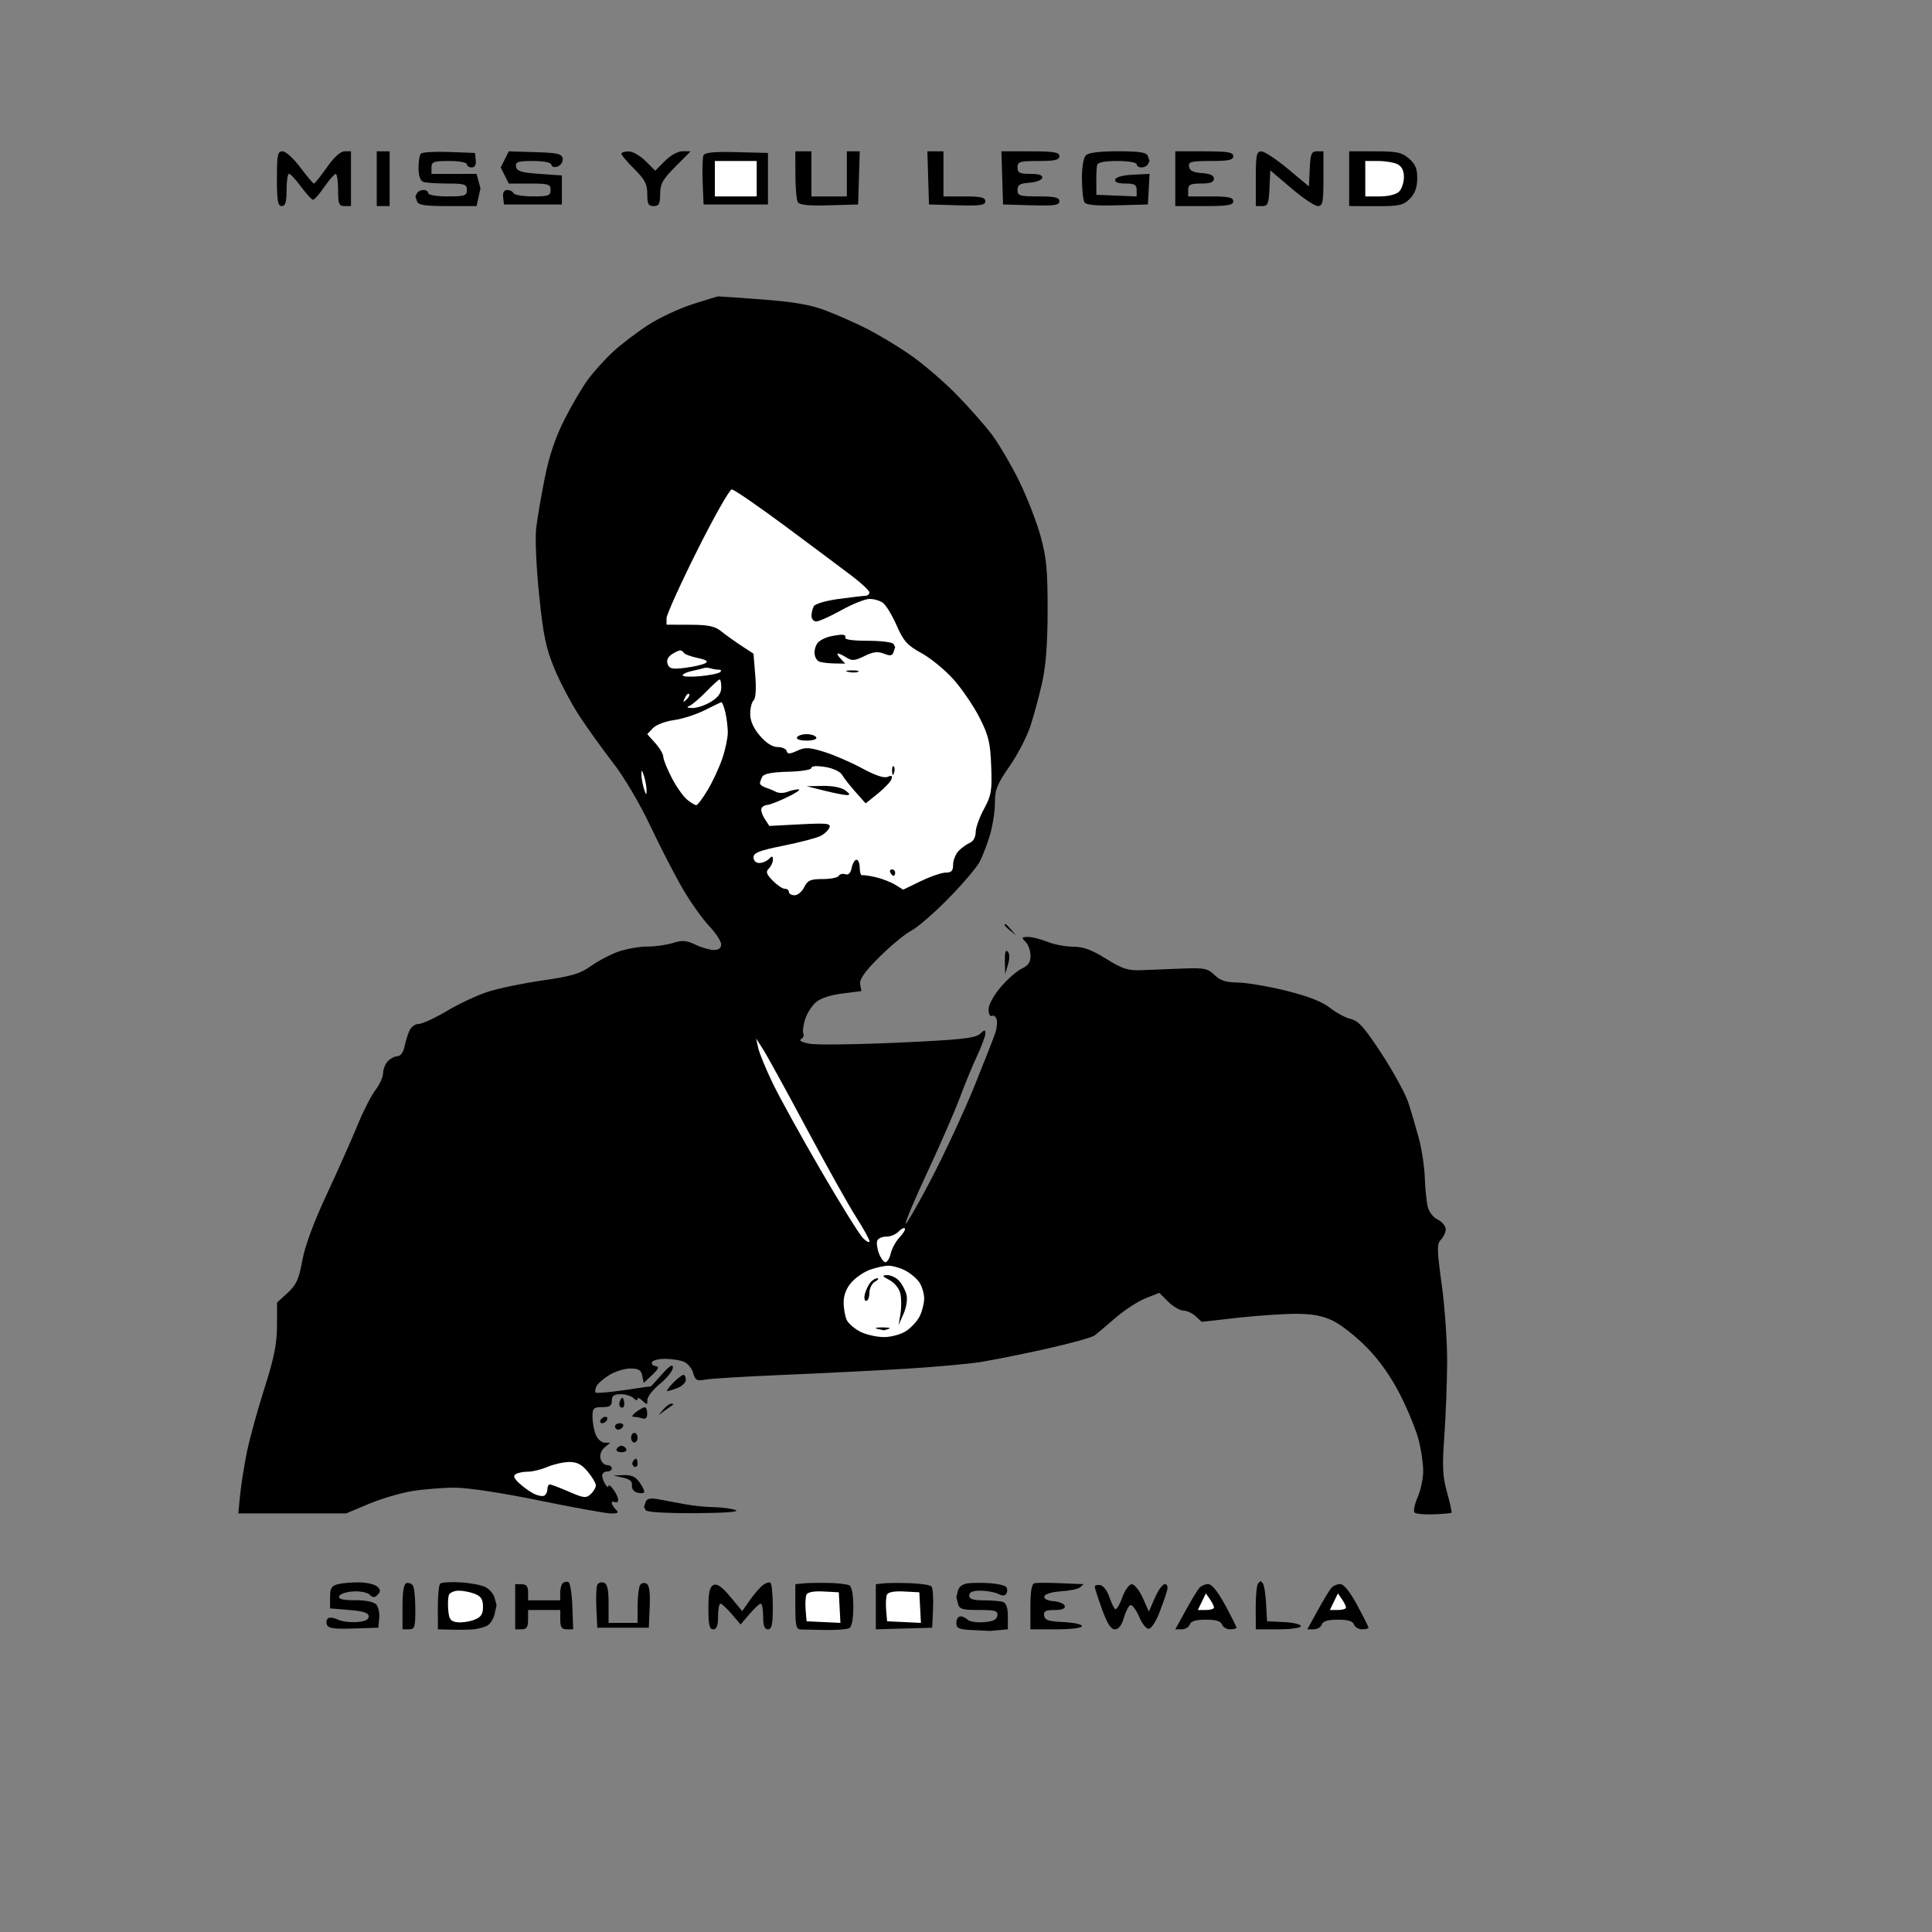 <svg id="svg" viewBox="0 0 600 600" xmlns="http://www.w3.org/2000/svg" xmlns:xlink="http://www.w3.org/1999/xlink" version="1.1" width="1200" height="1200" preserveAspectRatio="xMidYMid meet" buffered-rendering="static" style="background: rgb(255, 255, 255);"><rect x="0" y="0" width="600" height="600" fill="#808080" stroke="none"/><g><path d="M 87.75 46.984 C 86.222 46.998 86 48.077 86 55.5 C 86 62.389 86.284 64 87.5 64 C 88.633 64 89 62.778 89 59 C 89 56.25 89.338 53.982 89.75 53.96 C 90.162 53.938 91.85 55.756 93.5 58 C 95.15 60.244 96.838 62.062 97.25 62.04 C 97.662 62.018 99.237 60.21 100.75 58.021 C 102.263 55.833 103.838 54.033 104.25 54.021 C 104.662 54.01 105 56.25 105 59 C 105 63.333 105.267 64 107 64 L 109 64 L 109 55.5 L 109 47 L 107 47 C 105.733 47 103.717 48.833 101.5 52 C 99.575 54.75 97.775 57 97.5 57 C 97.225 57 95.312 54.743 93.25 51.984 C 91.188 49.226 88.713 46.976 87.75 46.984 Z " class="odd" fill="#000000"></path><path d="M 119 47 L 117 47 L 117 55.5 L 117 64 L 119 64 L 121 64 L 121 55.5 L 121 47 L 119 47 Z " class="odd" fill="#000000"></path><path d="M 139.5 47.198 C 135.1 47.032 131.15 47.257 130.722 47.698 C 130.294 48.139 129.957 50.188 129.972 52.25 C 129.99 54.676 130.53 56.177 131.5 56.5 C 132.325 56.775 135.7 57 139 57 C 144.333 57 145 57.222 145 59 C 145 60.778 144.333 61 139 61 C 135.667 61 133 60.556 133 60 C 133 59.45 132.325 59 131.5 59 C 130.675 59 129.775 59.45 129.5 60 L 129 61 L 129.5 62.5 C 129.895 63.685 131.889 64 139 64 L 148 64 L 148.608 61.25 L 149.217 58.5 L 148.608 56.25 L 148 54 L 141 54 L 134 54 L 134 52 C 134 50.242 134.667 50 139.5 50 C 142.525 50 145 50.45 145 51 C 145 51.55 145.675 52 146.5 52 C 147.463 52 147.91 51.194 147.75 49.75 L 147.5 47.5 L 139.5 47.198 Z " class="odd" fill="#000000"></path><path d="M 166.239 47.25 L 158 47 L 156.75 49.5 L 155.5 52 L 156.75 54.5 L 158 57 L 164.5 57 C 170.333 57 171 57.205 171 59 C 171 60.758 170.333 61 165.5 61 C 162.475 61 159.775 60.55 159.5 60 C 159.225 59.45 158.325 59 157.5 59 C 156.537 59 156.09 59.806 156.25 61.25 L 156.5 63.5 L 165.5 63.5 L 174.5 63.5 L 174.5 59 L 174.5 54.5 L 167.509 54 C 161.846 53.595 160.469 53.168 160.259 51.75 C 160.039 50.264 160.83 50 165.5 50 C 168.924 50 171.094 50.446 171.25 51.182 C 171.397 51.878 172.219 52.084 173.25 51.682 C 174.213 51.307 174.883 50.212 174.739 49.25 C 174.518 47.77 173.206 47.461 166.239 47.25 Z " class="odd" fill="#000000"></path><path d="M 195.25 47.016 C 194.012 47.007 192.993 47.337 192.984 47.75 C 192.976 48.163 194.783 50.3 197 52.5 C 200.292 55.767 201.029 57.187 201.016 60.25 C 201.003 63.339 201.353 64 203 64 C 204.642 64 205.002 63.33 205.011 60.25 C 205.021 57.122 205.808 55.711 209.761 51.737 L 214.5 46.975 L 212 46.966 C 210.536 46.961 208.257 48.212 206.5 49.986 L 203.5 53.015 L 200.5 50.023 C 198.85 48.378 196.488 47.024 195.25 47.016 Z " class="odd" fill="#000000"></path><path d="M 228.75 47.25 C 221.702 47.069 218.852 47.346 218.467 48.25 C 218.174 48.938 218.062 52.65 218.217 56.5 L 218.5 63.5 L 228.5 63.5 L 238.5 63.5 L 238.5 55.5 L 238.5 47.5 L 228.75 47.25 Z " class="odd" fill="#000000"></path><path d="M 249.5 47 L 247 47 L 247.015 54.25 C 247.024 58.237 247.361 62.068 247.765 62.763 C 248.29 63.664 251.073 63.95 257.5 63.763 L 266.5 63.5 L 266.75 55.25 L 267 47 L 265 47 L 263 47 L 263 54 L 263 61 L 257.5 61 L 252 61 L 252 54 L 252 47 L 249.5 47 Z " class="odd" fill="#000000"></path><path d="M 290.5 47 L 288 47 L 288.252 55.25 L 288.503 63.5 L 297.252 63.75 C 304.472 63.956 306 63.738 306 62.5 C 306 61.321 304.611 61 299.5 61 L 293 61 L 293 54 L 293 47 L 290.5 47 Z " class="odd" fill="#000000"></path><path d="M 320 47 L 311 47 L 311.25 55.25 L 311.5 63.5 L 320.25 63.75 C 327.472 63.956 329 63.738 329 62.5 C 329 61.321 327.611 61 322.5 61 C 316.667 61 316 60.795 316 59 C 316 57.408 316.75 56.949 319.673 56.75 C 321.693 56.612 323.493 55.938 323.673 55.25 C 323.894 54.404 322.708 54 320 54 C 316.667 54 316 53.667 316 52 C 316 50.205 316.667 50 322.5 50 C 327.611 50 329 49.679 329 48.5 C 329 47.278 327.333 47 320 47 Z " class="odd" fill="#000000"></path><path d="M 347.25 46.983 C 341.502 46.972 338.065 47.401 337.233 48.233 C 336.484 48.983 335.98 51.951 335.999 55.5 C 336.016 58.8 336.361 62.068 336.765 62.761 C 337.293 63.667 340.178 63.949 347 63.761 L 356.5 63.5 L 356.75 58.75 L 357 54 L 351.829 54.25 C 348.715 54.401 346.526 54.997 346.329 55.75 C 346.112 56.574 347.191 57 349.5 57 C 352.333 57 353 57.381 353 59 L 353 61 L 346.75 60.75 L 340.5 60.5 L 340.466 56.5 C 340.447 54.3 340.56 51.938 340.716 51.25 C 340.904 50.42 343.018 50 347 50 C 350.333 50 353 50.444 353 51 C 353 51.55 353.675 52 354.5 52 C 355.325 52 356.225 51.55 356.5 51 L 357 50 L 356.5 48.5 C 356.107 47.321 354.128 46.996 347.25 46.983 Z " class="odd" fill="#000000"></path><path d="M 374 47 L 365 47 L 365 55.5 L 365 64 L 374 64 C 381.333 64 383 63.722 383 62.5 C 383 61.31 381.556 61 376 61 L 369 61 L 369 59 C 369 57.333 369.667 57 373 57 C 375.889 57 377 56.583 377 55.5 C 377 54.478 375.806 53.92 373.258 53.75 C 370.578 53.571 369.443 53.004 369.258 51.75 C 369.033 50.225 369.902 50 376 50 C 381.556 50 383 49.69 383 48.5 C 383 47.278 381.333 47 374 47 Z " class="odd" fill="#000000"></path><path d="M 391.75 47.023 C 390.219 47.003 390 48.063 390 55.5 L 390 64 L 392 64 C 393.73 64 394.034 63.25 394.25 58.454 L 394.5 52.908 L 401 58.44 C 404.575 61.483 408.288 63.979 409.25 63.986 C 410.78 63.998 411 62.934 411 55.5 L 411 47 L 409 47 C 407.275 47 406.966 47.75 406.75 52.445 L 406.5 57.891 L 400 52.468 C 396.425 49.486 392.712 47.036 391.75 47.023 Z " class="odd" fill="#000000"></path><path d="M 427 47 L 419 47 L 419 55.5 L 419 64 L 427.25 64.026 C 434.514 64.048 435.774 63.779 437.794 61.776 C 439.402 60.181 440.102 58.303 440.132 55.5 C 440.166 52.411 439.587 50.988 437.588 49.25 C 435.368 47.32 433.863 47 427 47 Z " class="odd" fill="#000000"></path><path d="M 228.5 50 L 235 50 L 235 55.5 L 235 61 L 228.5 61 L 222 61 L 222 55.5 L 222 50 L 228.5 50 Z " class="even" fill="#ffffff"></path><path d="M 428 50 C 430.2 50 432.9 50.45 434 51 C 435.333 51.667 436 53 436 55 C 436 56.65 435.325 58.675 434.5 59.5 C 433.611 60.389 431.167 61 428.5 61 L 424 61 L 424 55.5 L 424 50 L 428 50 Z " class="even" fill="#ffffff"></path><path d="M 223 92.049 C 222.725 92.074 219.125 93.176 215 94.499 C 210.875 95.822 204.688 98.726 201.25 100.952 C 197.812 103.179 192.924 106.912 190.387 109.25 C 187.85 111.588 184.298 115.525 182.494 118 C 180.689 120.475 177.4 126.1 175.184 130.5 C 172.46 135.91 170.511 141.738 169.165 148.5 C 168.071 154 166.879 160.975 166.517 164 C 166.147 167.083 166.548 176.203 167.429 184.75 C 168.735 197.432 169.542 201.305 172.22 207.75 C 173.991 212.012 177.509 218.65 180.037 222.5 C 182.566 226.35 187.257 232.875 190.462 237 C 193.828 241.332 198.687 249.569 201.966 256.5 C 205.088 263.1 209.612 271.875 212.02 276 C 214.427 280.125 218.091 285.3 220.162 287.5 C 222.233 289.7 223.944 292.288 223.964 293.25 C 223.988 294.403 223.232 295.007 221.75 295.021 C 220.512 295.033 217.925 294.297 216 293.385 C 213.142 292.031 211.858 291.932 209 292.847 C 207.075 293.463 203.475 293.965 201 293.963 C 198.525 293.961 194.475 294.677 192 295.555 C 189.525 296.432 185.7 298.444 183.5 300.024 C 180.218 302.383 177.526 303.182 168.5 304.479 C 162.45 305.348 154.8 306.938 151.5 308.012 C 148.2 309.085 142.463 311.772 138.75 313.982 C 135.037 316.192 131.1 318 130 318 C 128.868 318 127.596 318.977 127.069 320.25 C 126.557 321.488 125.882 323.738 125.569 325.25 C 125.254 326.775 124.332 328 123.5 328 C 122.675 328 121.325 328.675 120.5 329.5 C 119.675 330.325 118.987 332.012 118.972 333.25 C 118.957 334.488 117.893 336.85 116.608 338.5 C 115.323 340.15 112.801 345.1 111.002 349.5 C 109.204 353.9 104.899 363.575 101.436 371 C 97.402 379.647 94.683 387.017 93.873 391.5 C 92.827 397.291 92.042 399.018 89.328 401.5 L 86.049 404.5 L 86.024 411.75 C 86.005 417.376 85.125 421.744 82.093 431.25 C 79.945 437.988 77.503 446.875 76.667 451 C 75.831 455.125 74.889 461.087 74.573 464.25 L 74 470 L 90.75 470.004 L 107.5 470.007 L 114.5 467.068 C 118.35 465.451 124.425 463.653 128 463.072 C 131.575 462.491 137.537 462.012 141.25 462.008 C 145.237 462.003 155.982 463.637 167.5 466 C 178.225 468.2 188.238 470.008 189.75 470.017 C 191.969 470.03 192.256 469.789 191.233 468.767 C 190.537 468.07 189.974 467.163 189.983 466.75 C 189.993 466.337 190.45 466.225 191 466.5 C 191.55 466.775 191.986 466.438 191.968 465.75 C 191.951 465.062 191.268 463.6 190.451 462.5 C 189.634 461.4 188.967 460.95 188.968 461.5 C 188.969 462.05 188.533 461.825 188 461 C 187.467 460.175 187.024 458.938 187.015 458.25 C 187.007 457.562 187.675 457 188.5 457 C 189.325 457 190 456.55 190 456 C 190 455.45 189.325 455 188.5 455 C 187.675 455 186.775 454.1 186.5 453 C 186.205 451.819 186.717 450.399 187.75 449.532 L 189.5 448.064 L 187.75 448.032 C 186.787 448.014 185.55 446.875 185 445.5 C 184.45 444.125 184 441.65 184 440 C 184 437.333 184.333 437 187 437 C 189.333 437 190 436.556 190 435 C 190 433.489 190.672 432.996 192.75 432.983 C 194.262 432.974 196.07 433.537 196.767 434.233 C 197.463 434.93 198.006 435.05 197.972 434.5 C 197.938 433.95 198.626 434.175 199.5 435 C 200.918 436.339 201.084 436.312 201.045 434.75 C 201.02 433.788 202.785 431.538 204.967 429.75 C 207.148 427.962 208.948 425.712 208.967 424.75 C 208.991 423.494 208.046 424.058 205.617 426.75 L 202.234 430.5 L 193.867 431.721 C 189.265 432.393 185.275 432.735 185 432.481 C 184.725 432.227 184.838 431.34 185.25 430.51 C 185.662 429.679 187.463 428.102 189.25 427.004 C 191.037 425.906 193.963 425.006 195.75 425.004 C 198.321 425.001 199.095 425.47 199.454 427.25 L 199.909 429.5 L 202.542 427 C 204.613 425.034 204.836 424.447 203.588 424.25 C 202.714 424.113 202.225 423.55 202.5 423 C 202.775 422.45 204.575 422 206.5 422 C 208.425 422 211.012 422.383 212.25 422.852 C 213.488 423.321 214.838 424.896 215.25 426.352 C 215.914 428.696 216.373 428.934 219.25 428.427 C 221.037 428.112 231.95 427.458 243.5 426.974 C 255.05 426.49 271.925 425.645 281 425.096 C 290.075 424.547 300.65 423.601 304.5 422.993 C 308.35 422.384 317.575 420.532 325 418.876 C 332.425 417.219 339.175 415.339 340 414.698 C 340.825 414.056 343.75 411.586 346.5 409.208 C 349.25 406.831 353.417 404.124 355.761 403.193 L 360.022 401.5 L 362.761 404.232 C 364.267 405.735 366.4 406.984 367.5 407.007 C 368.6 407.031 370.327 407.827 371.338 408.775 L 373.176 410.5 L 384.338 409.256 C 390.477 408.571 398.65 408.015 402.5 408.02 C 407.612 408.026 410.714 408.612 414 410.193 C 416.475 411.384 421.2 415.118 424.5 418.491 C 428.411 422.489 431.994 427.563 434.79 433.062 C 437.149 437.703 439.731 443.975 440.528 447 C 441.324 450.025 441.982 454.413 441.988 456.75 C 441.995 459.087 441.212 462.805 440.25 465.011 C 439.288 467.217 438.874 469.355 439.331 469.761 C 439.788 470.168 442.488 470.405 445.331 470.289 C 448.174 470.173 450.629 469.948 450.786 469.789 C 450.943 469.63 450.318 466.8 449.396 463.5 C 448.007 458.528 447.862 455.53 448.548 446 C 449.004 439.675 449.398 429.325 449.424 423 C 449.451 416.675 448.696 405.875 447.748 399 C 446.236 388.029 446.204 386.316 447.487 385 C 448.291 384.175 448.961 382.712 448.975 381.75 C 448.989 380.788 447.871 379.438 446.491 378.75 C 444.988 378.002 443.723 376.296 443.336 374.5 C 442.981 372.85 442.59 368.8 442.467 365.5 C 442.344 362.2 441.519 356.8 440.632 353.5 C 439.745 350.2 438.289 345.25 437.395 342.5 C 436.501 339.75 432.784 332.925 429.135 327.334 C 423.806 319.169 421.909 317.027 419.5 316.457 C 417.85 316.067 414.925 314.496 413 312.968 C 410.627 311.083 406.279 309.386 399.5 307.7 C 394 306.331 387.25 305.18 384.5 305.141 C 380.7 305.088 378.941 304.523 377.169 302.786 C 375.084 300.74 374.033 300.531 367.169 300.799 C 362.951 300.964 357.25 301.186 354.5 301.293 C 350.274 301.458 348.571 300.909 343.5 297.749 C 339.029 294.963 336.417 294.009 333.25 294.005 C 330.913 294.002 327.312 293.314 325.25 292.475 C 323.188 291.637 320.488 290.962 319.25 290.975 C 317.25 290.997 317.167 291.167 318.5 292.5 C 319.325 293.325 320.018 295.238 320.04 296.75 C 320.069 298.795 319.364 299.842 317.29 300.833 C 315.755 301.566 312.812 304.153 310.75 306.583 C 308.595 309.122 307 312.063 307 313.5 C 307 314.875 307.45 315.775 308 315.5 C 308.55 315.225 309.225 315.675 309.5 316.5 C 309.775 317.325 309.598 319.238 309.107 320.75 C 308.616 322.262 305.657 329.8 302.533 337.5 C 299.408 345.2 293.398 358.126 289.176 366.224 C 284.954 374.322 281.387 380.509 281.25 379.974 C 281.113 379.438 284.208 372.137 288.128 363.75 C 292.048 355.363 296.509 345.125 298.041 341 C 299.574 336.875 301.987 331.025 303.404 328 C 304.821 324.975 306 321.825 306.023 321 C 306.059 319.712 305.813 319.729 304.283 321.116 C 302.827 322.435 298.188 322.927 279 323.796 C 266.075 324.382 253.7 324.544 251.5 324.155 C 249.115 323.734 248.005 323.157 248.75 322.725 C 249.438 322.326 249.775 321.55 249.5 321 C 249.225 320.45 249.437 318.538 249.971 316.75 C 250.505 314.962 251.967 312.561 253.221 311.413 C 254.691 310.066 257.629 309.054 261.5 308.561 L 267.5 307.797 L 267.141 305.649 C 266.88 304.085 268.514 301.777 273.141 297.173 C 276.638 293.693 281.075 290.03 283 289.034 C 284.925 288.038 290.1 283.556 294.5 279.074 C 298.9 274.593 303.266 269.48 304.203 267.713 C 305.139 265.946 306.602 262.137 307.453 259.25 C 308.304 256.363 308.993 251.863 308.985 249.25 C 308.971 245.225 309.661 243.508 313.502 238 C 315.995 234.425 318.918 228.8 319.997 225.5 C 321.076 222.2 322.716 216.125 323.643 212 C 324.807 206.818 325.334 199.865 325.347 189.5 C 325.364 177.074 324.988 173.127 323.161 166.5 C 321.947 162.1 318.975 154.45 316.556 149.5 C 314.136 144.55 310.311 138.025 308.055 135 C 305.799 131.975 300.701 126.215 296.727 122.199 C 292.752 118.183 286.35 112.728 282.5 110.077 C 278.65 107.425 272.575 103.785 269 101.988 C 265.425 100.191 259.688 97.658 256.25 96.36 C 251.72 94.65 246.353 93.725 236.75 93.002 C 229.463 92.454 223.275 92.025 223 92.049 Z " class="odd" fill="#000000"></path><path d="M 227.25 151.993 C 227.938 151.989 235.475 157.168 244 163.502 C 252.525 169.835 261.863 176.813 264.75 179.009 C 267.637 181.204 270 183.45 270 184 C 270 184.55 269.438 185.015 268.75 185.033 C 268.062 185.051 264.35 185.487 260.5 186.002 C 256.65 186.517 253.169 187.515 252.765 188.219 C 252.361 188.924 252.024 190.287 252.015 191.25 C 252.007 192.213 252.675 193 253.5 193 C 254.325 193 257.812 191.434 261.25 189.52 C 264.688 187.606 268.625 186.023 270 186.003 C 271.375 185.983 273.272 186.536 274.216 187.233 C 275.16 187.93 277.073 191.088 278.466 194.25 C 280.633 199.166 281.761 200.418 286.25 202.884 C 289.137 204.47 293.634 208.182 296.243 211.134 C 298.852 214.085 302.452 219.4 304.243 222.944 C 307.021 228.439 307.548 230.648 307.824 237.944 C 308.114 245.587 307.874 247.007 305.574 251.25 C 304.158 253.863 303 257.125 303 258.5 C 303 259.94 302.258 261.305 301.25 261.72 C 300.288 262.116 298.712 263.241 297.75 264.22 C 296.788 265.199 296 267.125 296 268.5 C 296 270.429 295.487 270.997 293.75 270.988 C 292.512 270.982 289.025 272.171 286 273.632 L 280.5 276.288 L 278 274.759 C 276.625 273.919 273.925 272.868 272 272.425 C 270.075 271.982 268.163 271.705 267.75 271.81 C 267.337 271.914 267 270.875 267 269.5 C 267 268.125 266.55 267 266 267 C 265.45 267 264.775 268.125 264.5 269.5 C 264.167 271.167 263.5 271.833 262.5 271.5 C 261.675 271.225 260.775 271.45 260.5 272 C 260.225 272.55 257.975 273 255.5 273 C 251.683 273 250.81 273.384 249.75 275.529 C 249.062 276.92 247.713 278.045 246.75 278.029 C 245.787 278.013 245 277.55 245 277 C 245 276.45 244.438 276.012 243.75 276.026 C 243.062 276.04 241.375 274.909 240 273.513 C 237.99 271.471 237.748 270.731 238.767 269.737 C 239.463 269.057 240.033 267.825 240.033 267 C 240.033 265.789 239.789 265.744 238.767 266.767 C 238.07 267.463 236.713 268.026 235.75 268.017 C 234.756 268.007 234 267.244 234.001 266.25 C 234.001 264.843 235.817 264.135 243.251 262.642 C 248.338 261.62 253.523 260.27 254.773 259.642 C 256.023 259.014 257.293 257.825 257.594 257 C 258.065 255.712 256.787 255.571 248.531 256 L 238.919 256.5 L 237.46 254.25 C 236.657 253.012 236.225 251.55 236.5 251 C 236.775 250.45 237.562 249.994 238.25 249.987 C 238.938 249.98 241.75 248.891 244.5 247.566 C 247.25 246.241 248.825 245.154 248 245.149 C 247.175 245.144 245.6 245.492 244.5 245.922 C 243.4 246.351 241.825 246.353 241 245.924 C 240.175 245.496 238.713 244.888 237.75 244.573 C 236.787 244.258 236.007 243.662 236.015 243.25 C 236.024 242.838 236.361 241.902 236.765 241.172 C 237.256 240.284 239.907 239.786 244.749 239.672 C 248.813 239.575 251.992 239.061 251.984 238.5 C 251.975 237.882 253.599 237.762 256.235 238.185 C 258.684 238.578 260.926 239.613 261.5 240.615 C 262.05 241.575 263.925 243.967 265.666 245.93 L 268.833 249.5 L 272.567 246.5 C 274.621 244.85 276.545 242.825 276.843 242 C 277.243 240.891 276.943 240.696 275.692 241.25 C 274.581 241.742 271.853 240.836 267.75 238.613 C 264.312 236.75 259.025 234.459 256 233.521 C 251.27 232.054 250.089 232.003 247.563 233.157 C 245.247 234.216 244.56 234.236 244.313 233.25 C 244.141 232.562 242.875 232 241.5 232 C 239.881 232 237.943 230.767 236 228.5 C 234.015 226.185 232.994 223.9 232.983 221.75 C 232.974 219.963 233.448 218.05 234.037 217.5 C 234.706 216.875 234.9 213.968 234.554 209.75 L 234 203 L 230.25 200.55 C 228.188 199.202 225.375 197.187 224 196.072 C 222.01 194.458 220.022 194.04 214.25 194.022 L 207 194 L 207 192 C 207 190.9 211.275 181.45 216.5 171 C 221.725 160.55 226.562 151.997 227.25 151.993 Z " class="even" fill="#ffffff"></path><path d="M 261.25 197.116 C 260.288 197.18 258.6 197.453 257.5 197.724 C 256.4 197.994 254.917 198.729 254.205 199.358 C 253.493 199.986 252.931 201.512 252.955 202.75 C 252.98 203.988 253.675 205.225 254.5 205.5 C 255.325 205.775 257.462 206.02 259.25 206.045 L 262.5 206.089 L 261 204.5 C 260.175 203.626 259.837 202.931 260.25 202.955 C 260.663 202.98 261.88 203.562 262.955 204.25 C 264.566 205.28 265.534 205.192 268.455 203.75 C 271.154 202.418 272.597 202.239 274.5 203 C 276.461 203.784 277.108 203.676 277.5 202.5 L 278 201 L 277.5 200 C 277.225 199.45 273.625 199 269.5 199 C 264.833 199 262.189 198.622 262.5 198 C 262.775 197.45 262.212 197.052 261.25 197.116 Z " class="odd" fill="#000000"></path><path d="M 211.25 201.983 C 211.662 201.992 212.169 202.338 212.376 202.75 C 212.582 203.162 214.495 203.875 216.626 204.333 C 219.445 204.938 220.091 205.389 219 205.988 C 218.175 206.44 215.363 207.078 212.75 207.405 C 208.803 207.899 207.89 207.704 207.35 206.25 C 206.929 205.116 207.369 204.054 208.6 203.233 C 209.645 202.536 210.838 201.974 211.25 201.983 Z " class="even" fill="#ffffff"></path><path d="M 220.75 207.579 C 221.438 207.811 222.562 207.988 223.25 207.972 C 223.938 207.957 224.121 208.294 223.657 208.722 C 223.194 209.15 220.384 209.725 217.413 210 C 214.442 210.275 212.009 210.162 212.006 209.75 C 212.003 209.338 213.238 208.736 214.75 208.413 C 216.262 208.089 217.95 207.675 218.5 207.492 C 219.05 207.308 220.062 207.348 220.75 207.579 Z " class="even" fill="#ffffff"></path><path d="M 264.5 208.195 C 262.598 208.218 262.232 208.396 263.5 208.679 C 264.6 208.925 265.95 208.908 266.5 208.642 C 267.05 208.376 266.15 208.175 264.5 208.195 Z " class="odd" fill="#000000"></path><path d="M 223.5 211 C 223.775 211 224 212.125 224 213.5 C 224 215.25 223.025 216.591 220.75 217.969 C 218.963 219.053 216.375 219.917 215 219.89 C 213.482 219.861 213.089 219.621 214 219.279 C 214.825 218.97 217.188 216.98 219.25 214.858 C 221.312 212.736 223.225 211 223.5 211 Z " class="even" fill="#ffffff"></path><path d="M 214 215.507 C 214.275 215.796 213.911 216.588 213.191 217.267 C 212.131 218.265 212.036 218.164 212.691 216.74 C 213.136 215.772 213.725 215.217 214 215.507 Z " class="even" fill="#ffffff"></path><path d="M 224 218.083 C 224.275 218.012 224.843 219.427 225.262 221.227 C 225.681 223.027 226.024 225.85 226.024 227.5 C 226.023 229.15 225.266 232.75 224.34 235.5 C 223.414 238.25 221.383 242.637 219.828 245.25 C 218.273 247.863 216.662 250.019 216.25 250.042 C 215.838 250.066 214.527 249.278 213.337 248.292 C 212.148 247.307 210.01 244.25 208.586 241.5 C 207.161 238.75 205.989 235.825 205.98 235 C 205.971 234.175 204.847 232.262 203.482 230.75 L 201 228 L 202.75 226.141 C 203.721 225.11 206.614 223.997 209.25 223.641 C 211.863 223.289 216.137 221.923 218.75 220.606 C 221.363 219.289 223.725 218.153 224 218.083 Z " class="even" fill="#ffffff"></path><path d="M 250.5 228 C 249.125 228 247.775 228.45 247.5 229 C 247.214 229.571 248.5 230 250.5 230 C 252.5 230 253.786 229.571 253.5 229 C 253.225 228.45 251.875 228 250.5 228 Z " class="odd" fill="#000000"></path><path d="M 277.55 238 C 277.217 237.725 276.992 238.4 277.051 239.5 C 277.126 240.893 277.309 241.045 277.656 240 C 277.93 239.175 277.882 238.275 277.55 238 Z " class="odd" fill="#000000"></path><path d="M 200 241 C 200.44 242.375 200.801 244.4 200.801 245.5 C 200.801 247.084 200.634 246.98 200 245 C 199.56 243.625 199.199 241.6 199.199 240.5 C 199.199 238.916 199.366 239.02 200 241 Z " class="even" fill="#ffffff"></path><path d="M 255.5 244.068 L 250.5 244.17 L 256 245.543 C 259.025 246.298 262.175 246.92 263 246.926 C 264.105 246.934 263.974 246.545 262.5 245.451 C 261.298 244.559 258.504 244.007 255.5 244.068 Z " class="odd" fill="#000000"></path><path d="M 277 270 C 276.45 270 276.225 270.45 276.5 271 C 276.775 271.55 277.225 272 277.5 272 C 277.775 272 278 271.55 278 271 C 278 270.45 277.55 270 277 270 Z " class="odd" fill="#000000"></path><path d="M 312.25 286.955 C 312.113 286.98 311.98 287.113 311.955 287.25 C 311.931 287.387 312.718 288.175 313.705 289 L 315.5 290.5 L 314 288.705 C 313.175 287.718 312.387 286.931 312.25 286.955 Z " class="odd" fill="#000000"></path><path d="M 312.953 295.5 C 312.302 294.84 312.002 295.862 312.069 298.5 L 312.172 302.5 L 313.056 299.5 C 313.605 297.635 313.566 296.122 312.953 295.5 Z " class="odd" fill="#000000"></path><path d="M 237.053 326 C 238.284 327.925 244.337 338.95 250.505 350.5 C 256.672 362.05 263.593 374.425 265.884 378 C 268.176 381.575 270.044 384.95 270.035 385.5 C 270.026 386.05 269.113 385.6 268.006 384.5 C 266.898 383.4 261.018 373.95 254.938 363.5 C 248.858 353.05 242.144 340.9 240.018 336.5 C 237.891 332.1 235.851 327.15 235.483 325.5 L 234.815 322.5 L 237.053 326 Z " class="even" fill="#ffffff"></path><path d="M 281 381.481 C 281.275 381.771 280.547 383.019 279.381 384.254 C 278.216 385.489 276.978 387.738 276.631 389.25 C 276.284 390.762 275.55 392 275 392 C 274.45 392 273.532 390.762 272.959 389.25 C 272.387 387.738 272.162 385.938 272.459 385.25 C 272.757 384.562 274.012 384.02 275.25 384.045 C 276.488 384.069 278.175 383.384 279 382.521 C 279.825 381.659 280.725 381.191 281 381.481 Z " class="even" fill="#ffffff"></path><path d="M 275.75 393.076 C 276.988 393.034 279.35 393.675 281 394.5 C 282.65 395.325 284.678 397.012 285.508 398.25 C 286.337 399.488 287.012 401.738 287.008 403.25 C 287.003 404.762 286.384 407.238 285.632 408.75 C 284.879 410.262 282.967 412.344 281.382 413.376 C 279.769 414.426 276.738 415.247 274.5 415.241 C 272.3 415.235 269.038 414.503 267.25 413.615 C 265.462 412.727 263.55 411.1 263 410 C 262.45 408.9 262 406.425 262 404.5 C 262 402.216 262.844 400.045 264.429 398.25 C 265.764 396.738 268.352 394.972 270.179 394.326 C 272.005 393.68 274.512 393.118 275.75 393.076 Z " class="even" fill="#ffffff"></path><path d="M 275.5 396.007 C 273.809 396.069 273.925 396.306 276.25 397.54 C 277.831 398.38 279.262 400.169 279.617 401.75 C 279.956 403.262 279.972 406.075 279.651 408 L 279.068 411.5 L 280.608 408 C 281.508 405.955 281.877 403.461 281.496 402 C 281.137 400.625 280.092 398.698 279.172 397.717 C 278.252 396.737 276.6 395.967 275.5 396.007 Z " class="odd" fill="#000000"></path><path d="M 272.5 396.986 C 271.95 396.945 270.993 397.493 270.372 398.205 C 269.752 398.917 268.965 400.512 268.622 401.75 C 268.277 402.998 268.445 404 269 404 C 269.55 404 270 402.875 270 401.5 C 270 400.125 270.788 398.564 271.75 398.03 C 272.712 397.497 273.05 397.027 272.5 396.986 Z " class="odd" fill="#000000"></path><path d="M 274 412.232 C 272.075 412.232 271.4 412.438 272.5 412.689 L 274.5 413.147 L 276 412.689 C 276.825 412.438 275.925 412.232 274 412.232 Z " class="odd" fill="#000000"></path><path d="M 212.25 426.974 C 211.838 426.96 210.375 428.097 209 429.5 C 207.625 430.903 206.838 432.04 207.25 432.026 C 207.662 432.012 209.125 431.55 210.5 431 C 211.875 430.45 213 429.325 213 428.5 C 213 427.675 212.662 426.988 212.25 426.974 Z " class="odd" fill="#000000"></path><path d="M 193.765 435 C 193.472 433.874 193.204 433.812 192.688 434.75 C 192.309 435.438 192.225 436.337 192.5 436.75 C 192.775 437.163 193.26 437.275 193.577 437 C 193.895 436.725 193.979 435.825 193.765 435 Z " class="odd" fill="#000000"></path><path d="M 208.5 435.928 C 207.95 435.918 206.825 436.718 206 437.705 L 204.5 439.5 L 206.5 438.033 C 207.6 437.226 208.725 436.426 209 436.255 C 209.275 436.084 209.05 435.937 208.5 435.928 Z " class="odd" fill="#000000"></path><path d="M 200.25 437.032 C 199.838 437.049 198.6 437.732 197.5 438.549 C 196.4 439.366 196.062 440.026 196.75 440.017 C 197.438 440.008 198.675 440.225 199.5 440.5 C 200.5 440.833 201 440.333 201 439 C 201 437.9 200.662 437.014 200.25 437.032 Z " class="odd" fill="#000000"></path><path d="M 188 440 C 187.45 440 186.775 440.45 186.5 441 C 186.225 441.55 186.45 442 187 442 C 187.55 442 188.225 441.55 188.5 441 C 188.775 440.45 188.55 440 188 440 Z " class="odd" fill="#000000"></path><path d="M 192.5 442 C 191.675 442 191 442.45 191 443 C 191 443.55 191.45 444 192 444 C 192.55 444 193.225 443.55 193.5 443 C 193.775 442.45 193.325 442 192.5 442 Z " class="odd" fill="#000000"></path><path d="M 197 445 C 196.45 445 196 445.675 196 446.5 C 196 447.325 196.45 448 197 448 C 197.55 448 198 447.325 198 446.5 C 198 445.675 197.55 445 197 445 Z " class="odd" fill="#000000"></path><path d="M 193 449 C 192.45 449 191.775 449.45 191.5 450 C 191.225 450.55 191.9 451 193 451 C 194.1 451 194.775 450.55 194.5 450 C 194.225 449.45 193.55 449 193 449 Z " class="odd" fill="#000000"></path><path d="M 197.5 453 C 197.225 453 196.775 453.45 196.5 454 C 196.225 454.55 196.45 455.225 197 455.5 C 197.55 455.775 198 455.325 198 454.5 C 198 453.675 197.775 453 197.5 453 Z " class="odd" fill="#000000"></path><path d="M 176.75 454.039 C 179.167 454.01 180.641 454.769 182.5 457 C 183.875 458.65 185.02 460.562 185.045 461.25 C 185.069 461.938 184.362 463.175 183.474 464 C 182.032 465.338 181.3 465.258 176.679 463.254 C 173.831 462.018 171.162 461.006 170.75 461.004 C 170.338 461.002 170 461.675 170 462.5 C 170 463.325 169.55 464.225 169 464.5 C 168.45 464.775 166.988 464.494 165.75 463.875 C 164.512 463.256 162.481 461.794 161.235 460.625 C 159.553 459.048 159.296 458.311 160.235 457.765 C 160.931 457.361 162.625 457.035 164 457.041 C 165.375 457.047 168.075 456.383 170 455.565 C 171.925 454.747 174.963 454.061 176.75 454.039 Z " class="even" fill="#ffffff"></path><path d="M 193.75 458.118 L 190.5 458.237 L 193.5 458.901 C 195.57 459.359 196.423 460.097 196.25 461.282 C 196.113 462.227 196.787 463.23 197.75 463.511 C 198.713 463.791 199.725 463.803 200 463.536 C 200.275 463.269 199.713 461.914 198.75 460.525 C 197.444 458.64 196.176 458.03 193.75 458.118 Z " class="odd" fill="#000000"></path><path d="M 204.25 465.573 C 201.88 465.155 200.865 465.406 200.5 466.5 L 200 468 L 200.5 469 C 200.802 469.604 206.844 469.972 215.75 469.93 C 224.922 469.886 229.744 469.534 228.5 469 C 227.4 468.527 224.363 468.109 221.75 468.07 C 219.137 468.032 214.863 467.583 212.25 467.073 C 209.637 466.563 206.037 465.888 204.25 465.573 Z " class="odd" fill="#000000"></path><path d="M 111.69 491.424 C 109.386 491.383 106.375 491.628 105 491.969 C 102.936 492.482 102.5 493.192 102.5 496.045 L 102.5 499.5 L 108.5 500 C 112.944 500.37 114.5 500.889 114.5 502 C 114.5 503.022 113.306 503.58 110.75 503.75 C 108.688 503.887 106.1 503.55 105 503 C 103.9 502.45 102.55 502.225 102 502.5 C 101.45 502.775 101.225 503.675 101.5 504.5 C 101.897 505.691 103.594 505.949 109.75 505.75 L 117.5 505.5 L 117.775 502.5 C 117.926 500.85 117.476 498.917 116.775 498.205 C 116.039 497.459 113.279 496.93 110.25 496.955 C 106.526 496.987 105.095 496.637 105.327 495.75 C 105.507 495.062 107.42 494.381 109.577 494.234 C 111.745 494.088 114.078 494.535 114.792 495.234 C 115.825 496.247 116.325 496.25 117.292 495.25 C 118.237 494.272 118.215 493.728 117.19 492.75 C 116.47 492.062 113.995 491.466 111.69 491.424 Z " class="odd" fill="#000000"></path><path d="M 128.235 492.4 C 127.831 491.795 126.938 491.457 126.25 491.65 C 125.402 491.887 125 494.253 125 499 L 125 506 L 127 506 C 128.788 506 128.998 505.338 128.985 499.75 C 128.976 496.312 128.639 493.005 128.235 492.4 Z " class="odd" fill="#000000"></path><path d="M 143 491.42 C 139.975 491.242 137.15 491.412 136.722 491.798 C 136.294 492.184 135.957 495.538 135.972 499.25 L 136 506 L 140.25 506.111 C 142.588 506.172 145.625 506.126 147 506.009 C 148.375 505.892 150.287 505.392 151.25 504.898 C 152.213 504.404 153.274 502.762 153.608 501.25 L 154.217 498.5 L 153.608 496.25 C 153.274 495.012 151.988 493.492 150.75 492.872 C 149.512 492.251 146.025 491.598 143 491.42 Z " class="odd" fill="#000000"></path><path d="M 176.5 491.3 C 175.95 491.102 175.15 491.291 174.722 491.72 C 174.294 492.149 173.957 493.512 173.972 494.75 L 174 497 L 169 497 L 164 497 L 164 494.5 C 164 492.667 163.467 492 162 492 L 160 492 L 160 499 L 160 506 L 162 506 C 163.556 506 164 505.333 164 503 L 164 500 L 169 500 L 174 500 L 174 503 C 174 505.333 174.444 506 176 506 L 178 506 L 177.75 498.83 C 177.613 494.886 177.05 491.498 176.5 491.3 Z " class="odd" fill="#000000"></path><path d="M 187.5 491.5 C 186.675 491.225 185.759 491.562 185.464 492.25 C 185.17 492.938 185.057 496.2 185.214 499.5 L 185.5 505.5 L 193.5 505.5 L 201.5 505.5 L 201.772 499 C 201.959 494.534 201.646 492.282 200.772 491.803 C 200.072 491.419 199.169 491.644 198.765 492.303 C 198.361 492.961 198.024 495.863 198.015 498.75 L 198 504 L 193.5 504 L 189 504 L 189 498 C 189 493.556 188.611 491.87 187.5 491.5 Z " class="odd" fill="#000000"></path><path d="M 239.25 491.53 C 238.838 491.271 237.782 491.609 236.905 492.28 C 236.028 492.951 234.228 495.037 232.905 496.916 L 230.5 500.332 L 226.824 495.916 C 224.174 492.732 222.709 491.709 221.574 492.25 C 220.38 492.819 220 494.57 220 499.5 C 220 504.611 220.321 506 221.5 506 C 222.583 506 223 504.889 223 502 C 223 499.8 223.338 498.011 223.75 498.025 C 224.162 498.039 225.738 499.502 227.25 501.275 L 230 504.5 L 232.75 501.275 C 234.262 499.502 235.838 498.039 236.25 498.025 C 236.662 498.011 237 499.8 237 502 C 237 504.889 237.417 506 238.5 506 C 239.69 506 240 504.556 240 499 C 240 495.15 239.662 491.788 239.25 491.53 Z " class="odd" fill="#000000"></path><path d="M 257 491.586 C 253.975 491.539 250.488 491.613 249.25 491.75 L 247 492 L 247 499 C 247 504.976 247.256 506.009 248.75 506.062 C 249.713 506.096 253.2 506.162 256.5 506.208 C 259.8 506.255 263.062 506.002 263.75 505.646 C 264.539 505.238 265 502.789 265 499 C 265 495.221 264.537 492.754 263.75 492.336 C 263.062 491.971 260.025 491.633 257 491.586 Z " class="odd" fill="#000000"></path><path d="M 282.5 491.665 C 279.2 491.557 275.488 491.588 274.25 491.734 L 272 492 L 272 499 L 272 506 L 280.75 505.75 L 289.5 505.5 L 289.772 499.5 C 289.921 496.2 289.696 493.131 289.272 492.681 C 288.847 492.23 285.8 491.773 282.5 491.665 Z " class="odd" fill="#000000"></path><path d="M 307.5 491.683 C 305.3 491.522 302.262 491.528 300.75 491.695 C 298.988 491.891 297.82 492.718 297.5 494 L 297 496 L 297.5 498 C 297.931 499.722 298.833 500 304 500 C 309.146 500 309.963 500.249 309.742 501.75 C 309.554 503.023 308.395 503.577 305.492 503.783 C 303.296 503.939 301.05 503.594 300.5 503.017 C 299.95 502.439 298.938 501.974 298.25 501.983 C 297.562 501.993 297 502.9 297 504 C 297 505.714 297.75 506.036 302.25 506.25 L 307.5 506.5 L 310.25 506.25 L 313 506 L 313 502 C 313 499.333 312.5 497.833 311.5 497.5 C 310.675 497.225 307.975 497 305.5 497 C 302.167 497 301 496.611 301 495.5 C 301 494.452 302.056 494 304.5 494 C 306.425 494 308.9 494.45 310 495 C 311.441 495.72 312.169 495.65 312.606 494.75 C 312.939 494.062 312.827 493.157 312.356 492.737 C 311.885 492.318 309.7 491.844 307.5 491.683 Z " class="odd" fill="#000000"></path><path d="M 328.5 491.648 C 325.2 491.505 321.938 491.526 321.25 491.694 C 320.398 491.902 320 494.23 320 499 L 320 506 L 328 506 C 332.667 506 336 505.583 336 505 C 336 504.45 333.417 503.887 330.26 503.75 C 325.673 503.55 324.467 503.148 324.26 501.75 C 324.054 500.367 324.734 500 327.5 500 C 329.808 500 330.889 499.574 330.673 498.75 C 330.493 498.062 328.918 497.387 327.173 497.25 C 325.213 497.096 324.125 496.522 324.328 495.75 C 324.519 495.021 326.709 494.371 329.578 494.19 C 332.285 494.02 334.95 493.45 335.5 492.923 L 336.5 491.967 L 335.5 491.938 C 334.95 491.922 331.8 491.791 328.5 491.648 Z " class="odd" fill="#000000"></path><path d="M 392.193 491.733 L 391.5 490.967 L 390.722 491.733 C 390.294 492.155 389.957 495.538 389.972 499.25 L 390 506 L 397 506 C 401 506 404 505.571 404 505 C 404 504.45 401.637 503.887 398.75 503.75 L 393.5 503.5 L 393.193 498 C 393.024 494.975 392.574 492.155 392.193 491.733 Z " class="odd" fill="#000000"></path><path d="M 341.661 492.25 C 340.748 492.113 339.995 492.337 339.99 492.75 C 339.984 493.163 340.997 496.321 342.24 499.768 C 343.849 504.232 345.004 506.031 346.25 506.018 C 347.386 506.006 348.351 504.772 349 502.5 C 349.55 500.575 350.45 498.775 351 498.5 C 351.55 498.225 352.788 499.83 353.75 502.066 C 354.775 504.447 356.068 506.001 356.87 505.816 C 357.623 505.642 359.027 503.475 359.989 501 C 360.951 498.525 362.022 495.488 362.369 494.25 C 362.78 492.786 362.564 491.99 361.75 491.97 C 361.062 491.954 359.668 493.867 358.65 496.22 L 356.8 500.5 L 354.9 496.25 C 353.855 493.913 352.325 492 351.5 492 C 350.642 492 349.347 493.818 348.472 496.25 C 347.632 498.587 346.62 500.13 346.222 499.678 C 345.825 499.226 345.01 497.426 344.411 495.678 C 343.813 493.93 342.575 492.387 341.661 492.25 Z " class="odd" fill="#000000"></path><path d="M 375.25 491.955 C 374.288 491.931 373.009 492.493 372.409 493.205 C 371.808 493.917 369.896 497.087 368.159 500.25 L 365 506 L 367 506 C 368.1 506 369.225 505.325 369.5 504.5 C 369.846 503.463 371.389 503 374.5 503 C 377.611 503 379.154 503.463 379.5 504.5 C 379.775 505.325 380.9 506 382 506 C 383.1 506 384 505.775 384 505.5 C 384 505.225 382.425 502.075 380.5 498.5 C 378.286 494.389 376.357 491.984 375.25 491.955 Z " class="odd" fill="#000000"></path><path d="M 416.25 491.955 C 415.288 491.931 414.009 492.493 413.409 493.205 C 412.808 493.917 410.896 497.087 409.159 500.25 L 406 506 L 408 506 C 409.1 506 410.225 505.325 410.5 504.5 C 410.846 503.463 412.389 503 415.5 503 C 418.611 503 420.154 503.463 420.5 504.5 C 420.775 505.325 421.9 506 423 506 C 424.1 506 425 505.775 425 505.5 C 425 505.225 423.425 502.075 421.5 498.5 C 419.286 494.389 417.357 491.984 416.25 491.955 Z " class="odd" fill="#000000"></path><path d="M 142.5 494 C 143.875 494 146.125 494.45 147.5 495 C 149.389 495.756 150 496.733 150 499 C 150 501.35 149.404 502.229 147.25 503.055 C 145.738 503.636 143.375 503.973 142 503.805 C 139.938 503.553 139.448 502.887 139.201 500 C 139.037 498.075 139.149 495.938 139.451 495.25 C 139.753 494.562 141.125 494 142.5 494 Z " class="even" fill="#ffffff"></path><path d="M 255.75 494.25 L 260.5 494.5 L 260.75 499.25 L 261 504 L 255.75 503.75 L 250.5 503.5 L 250.201 500 C 250.037 498.075 250.149 495.938 250.451 495.25 C 250.804 494.447 252.7 494.089 255.75 494.25 Z " class="even" fill="#ffffff"></path><path d="M 280.75 494.25 L 285.5 494.5 L 285.75 499.25 L 286 504 L 280.75 503.75 L 275.5 503.5 L 275.201 500 C 275.037 498.075 275.149 495.938 275.451 495.25 C 275.804 494.447 277.7 494.089 280.75 494.25 Z " class="even" fill="#ffffff"></path><path d="M 375.767 496.673 C 376.464 497.678 377.026 498.837 377.017 499.25 C 377.008 499.663 375.875 500 374.5 500 L 372 500 L 373.25 497.423 L 374.5 494.846 L 375.767 496.673 Z " class="even" fill="#ffffff"></path><path d="M 416.767 496.673 C 417.464 497.678 418.026 498.837 418.017 499.25 C 418.008 499.663 416.875 500 415.5 500 L 413 500 L 414.25 497.423 L 415.5 494.846 L 416.767 496.673 Z " class="even" fill="#ffffff"></path></g></svg>